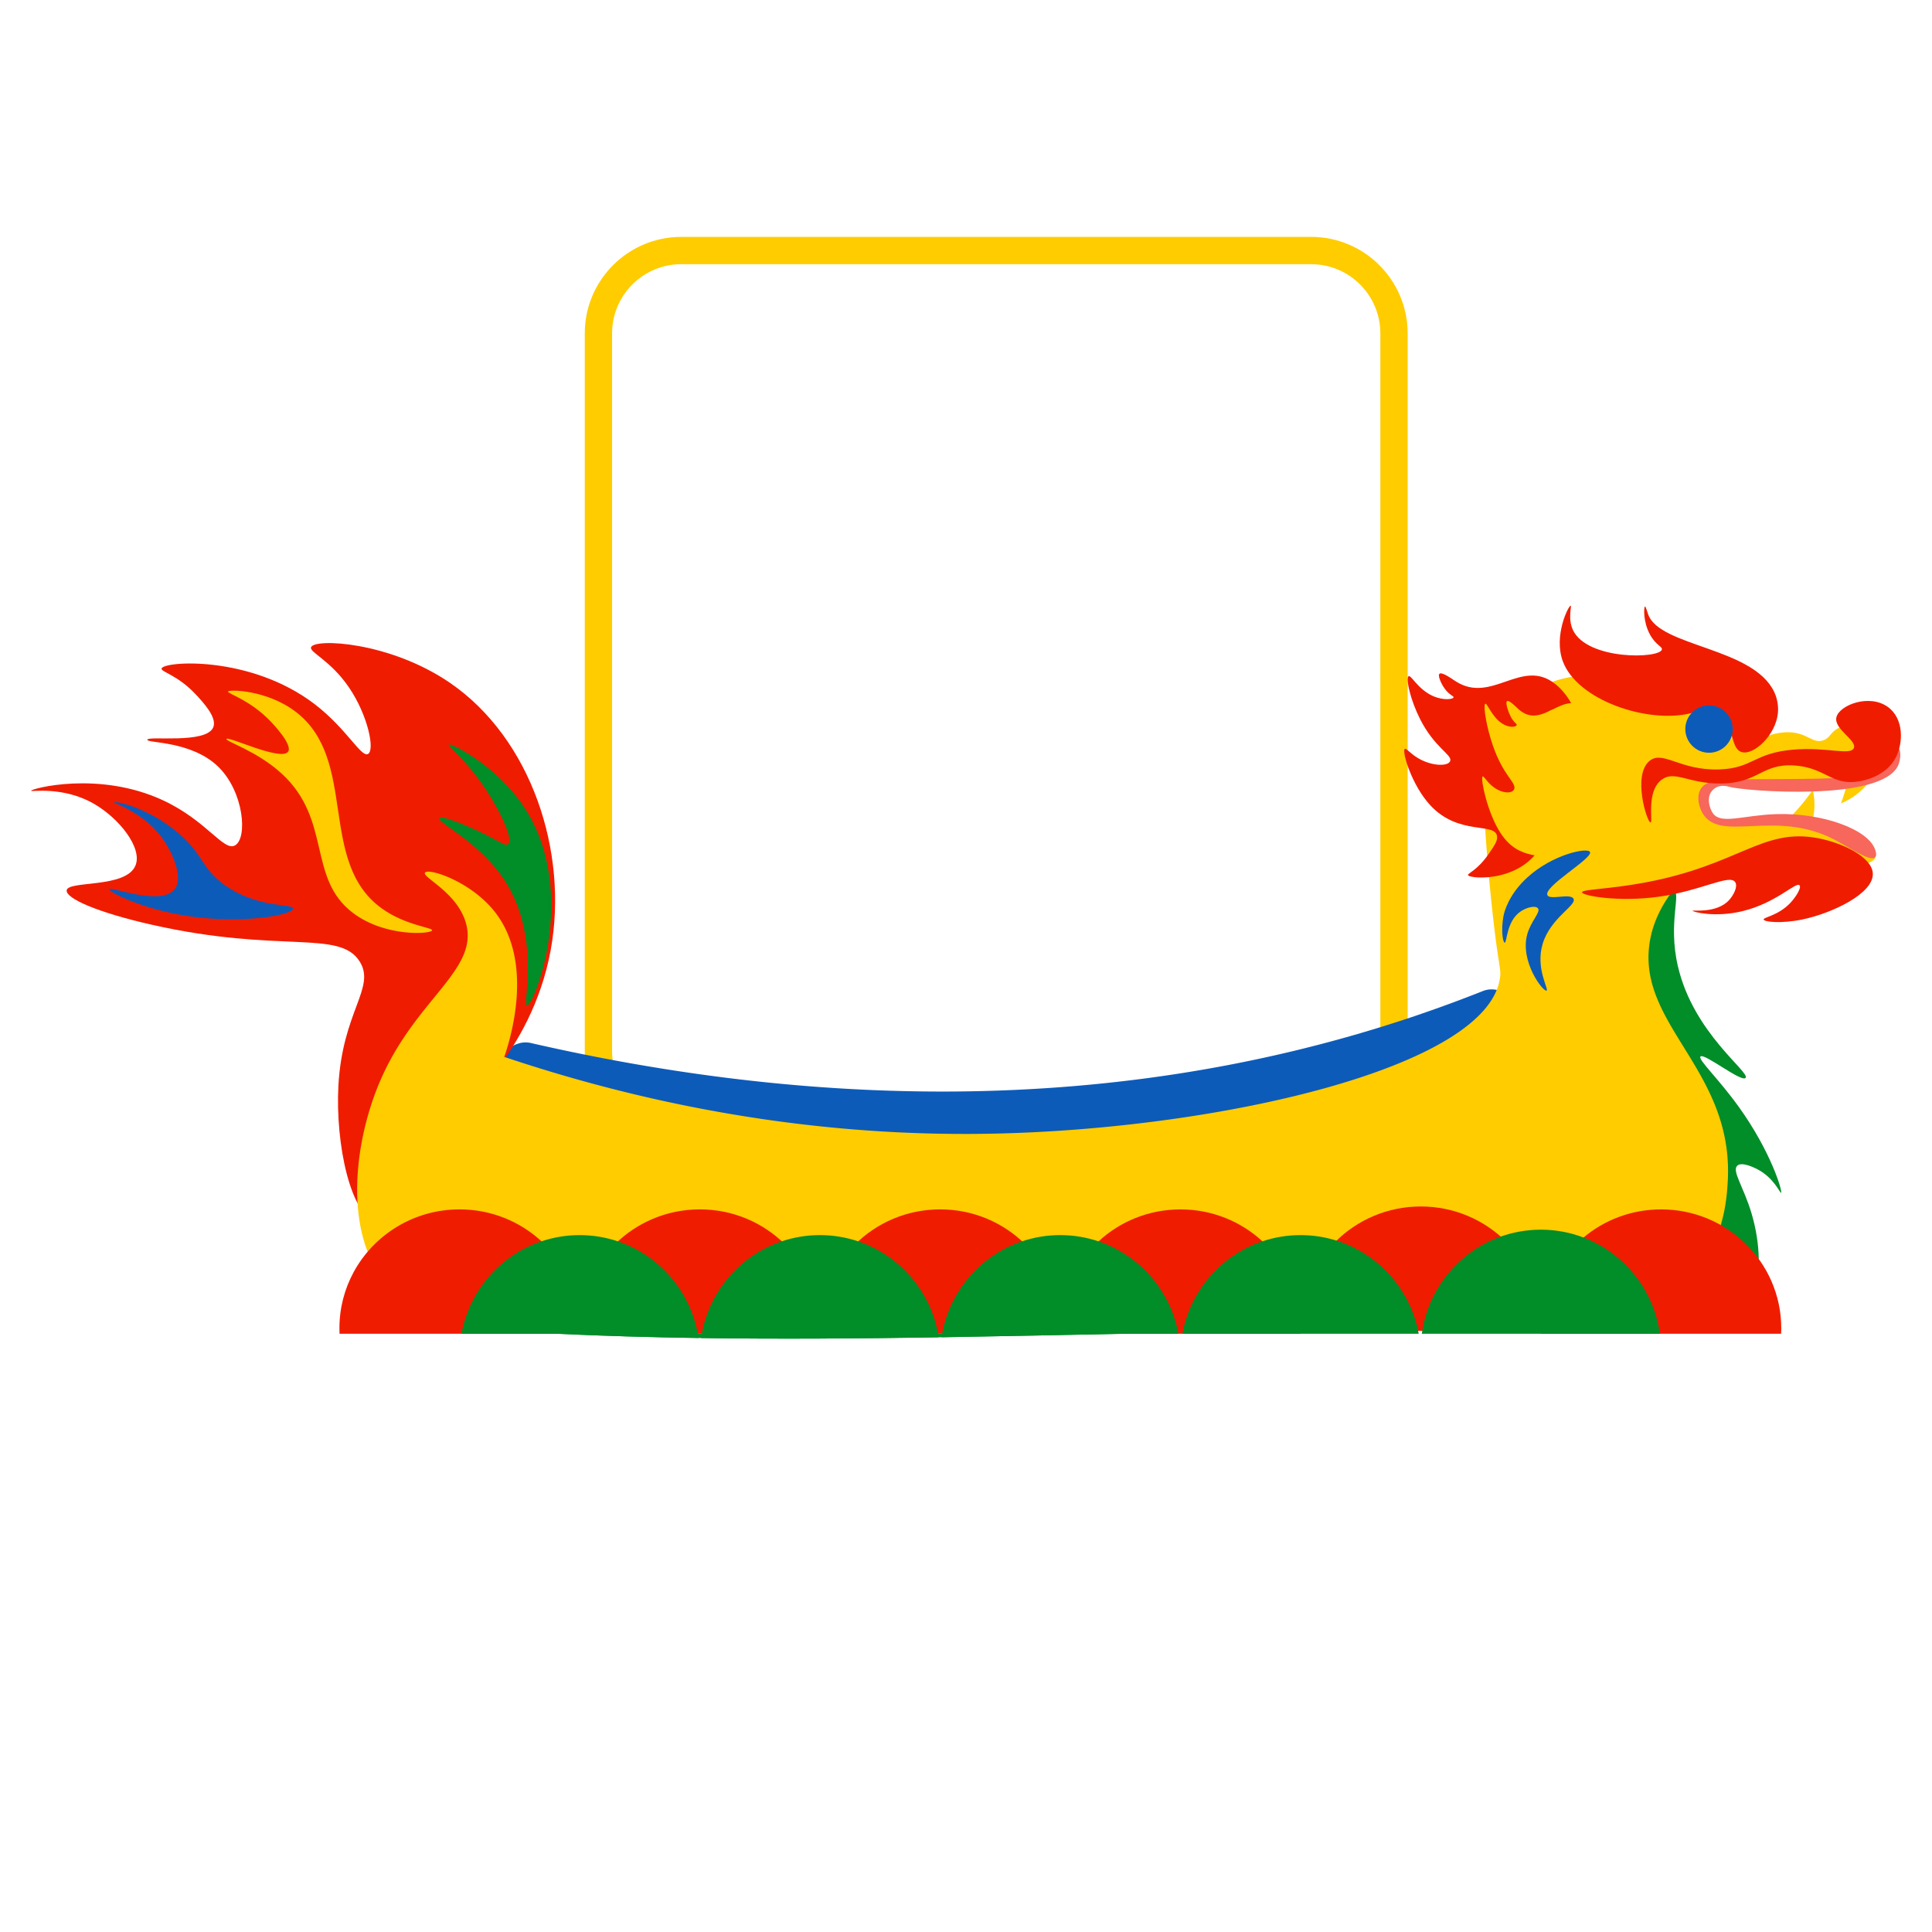 <svg xmlns="http://www.w3.org/2000/svg" viewBox="0 0 2000 2000" width="300" height="300" fill="none"><defs><style>.cls-hun41{fill:#f01c00}.cls-hun42{fill:#0d5bb9}.cls-hun44{fill:#018d28}.cls-hun45{fill:#fc0}</style></defs><path d="M1357.34 1187.69H705.21c-55.06 0-99.85-44.79-99.85-99.85V345.08c0-55.06 44.79-99.85 99.85-99.85h652.13c55.06 0 99.85 44.79 99.85 99.85v742.76c0 55.06-44.79 99.85-99.85 99.85m-652.13-914.2c-39.48 0-71.59 32.12-71.59 71.59v742.76c0 39.48 32.12 71.59 71.59 71.59h652.13c39.48 0 71.59-32.12 71.59-71.59V345.08c0-39.48-32.12-71.59-71.59-71.59z" class="cls-hun45"/><path d="M1596.15 1077.44c8.71 11.61 4.15 27.92-9.43 33.74-109.34 46.86-296.02 109.61-535.11 110.41-224.32.74-403.67-53.36-517.17-98.91-20.02-8.03-19.06-35.52 1.46-42.18.21-.07.43-.14.64-.21 4.21-1.37 8.73-1.56 13.06-.56 254.38 58.33 580.53 84.87 914.34-27.71a1439 1439 0 0 0 71.17-26.11c10.1-4.01 21.77-.81 28.16 7.72 10.96 14.61 21.92 29.21 32.87 43.82Z" class="cls-hun42"/><path d="M1732.07 920.54c9.19 3.77-5.84 33.6 4.91 79.84 16.16 69.53 75.32 109.72 70.01 115.46-4.44 4.8-43.06-26.27-46.67-22.11-2.73 3.14 18.09 22.21 39.3 51.59 33.89 46.94 45.93 88.56 44.16 89.48-1.12.58-7.3-15.5-24.51-24.38-2.4-1.24-16.03-8.27-20.88-3.68-5.72 5.41 6.48 21.6 14.74 49.13 10.08 33.62 8.59 65.18 3.68 66.33-4.62 1.08-7.89-25.86-23.34-29.48-19.95-4.67-47.7 32.49-47.32 32.88.1.1.93-.53 2.67-2.11-20.11-18.9-125.69-121.52-107.65-249.39 12.1-85.74 76.47-159.45 90.89-153.53Z" class="cls-hun44"/><path d="M516.1 1104.78c18.12-24.14 43.84-65.48 54.04-121.6 18.42-101.33-20.12-218.63-104.4-276.36-62.28-42.66-139.98-46.22-143.71-36.85-2.1 5.29 19.98 13.3 39.3 41.76 19.54 28.77 26.93 64.72 19.65 68.78-7.11 3.96-21.88-26.06-55.27-51.59-66.89-51.12-156.61-44.5-158.45-36.85-.84 3.48 16.7 6.65 35.62 27.02 7.65 8.23 21.92 23.6 17.96 33.63-7.05 17.86-67.88 8.66-68.32 13.04-.38 3.78 45.87.83 73.7 28.25 26.5 26.11 30.08 73.63 17.2 81.06-11.84 6.84-28.94-25.22-74.39-46.46-66.72-31.19-136.86-12.11-136.87-10.04 0 1.42 32.87-5.03 65.1 13.51 26.11 15.02 50.42 45.65 42.99 63.87-9.79 24.01-70.15 15.26-71.24 25.79-.86 8.26 31.39 22.76 88.43 35.62 133.07 30 194.05 4.55 214.95 38.08 16.88 27.08-18.03 51.47-22.11 128.97-3.09 58.8 12.23 135.47 41.76 142.48 44.49 10.57 113.46-138.84 124.05-162.13Z" class="cls-hun41"/><path d="M1788.57 1222.69c-.68 12.47-2.27 36.7-13.21 61.79-3.53 8.1-8.04 16.28-13.81 24.2-18.51 25.38-45.15 41.28-74.13 51.16-38.82 13.25-81.84 15.71-115.1 15.71-13.28 0-25.01-.39-34.29-.65-28.05-.77-56.09-1.27-84.15-1.57-1.32-.02-2.64-.03-3.96-.04-39.05-.38-78.11-.37-117.16-.09-39.19.29-78.39.84-117.59 1.52-1.46.02-2.92.05-4.38.08-18 .31-35.99.66-53.99 1.01-60.62 1.2-121.24 2.55-181.84 3.53-.94.02-1.87.03-2.81.04-78.95 1.27-157.88 1.89-236.73.75-.86-.02-1.72-.02-2.57-.04-47.15-.71-94.27-2.04-141.37-4.27-27.86-1.32-55.72-2.93-83.55-4.91-2.95-.21-6.33-.45-10.04-.78-26.47-2.34-69.84-9.18-98.05-41.8-3.93-4.55-7.43-9.44-10.53-14.62-31.49-52.69-21.13-135.52 3.98-194.18 36.61-85.56 102.36-114.93 89.16-163.51-8.73-32.14-45.77-47.88-42.49-52.67 3.42-4.99 46.14 8.48 71.24 39.31 43.07 52.9 16.42 135.12 10.8 151.44 209.64 70.37 385.75 81.85 505.07 79.47 235.84-4.7 514.61-68.77 525.82-162.15 1.11-9.19-1.56-10.38-7.5-63.85-6.56-59.18-9.41-108.55-10.78-143.53 83.02 23.28 166.05 46.55 249.07 69.83-57 39.88-72.44 76.95-76.15 103.17-11.99 84.6 87.34 131.3 81.06 245.65Zm122.92-412.32c1.27 2.29-5.73 21.29-5.73 21.29a69.57 69.57 0 0 0 28.25-21.29zm-56.69 33.81c5.13-5.22 10.5-11.28 15.79-18.24 2.16-2.84 4.14-5.62 5.97-8.33a66.7 66.7 0 0 1 1.73 17.34 68.3 68.3 0 0 1-2.77 17.31l-20.73-8.07Z" class="cls-hun45"/><path d="M1823.27 767.02c-.18-.16-.37-.38-.39-.66-.23-2.73 15.06-8.69 29.05-8.35 19.23.46 24.9 12.55 36.03 8.19 7.26-2.84 6.7-8.7 16.38-13.1 0 0 9.17-4.17 19.65-2.46 20.4 3.33 37.98 28.34 32.75 42.58-3.26 8.88-15.16 12.96-36.85 16.38-85.03 13.41-139.93-11.73-153.94 9.83-4.83 7.44-3.53 18.46.82 24.57 8.29 11.63 30.01 8.73 41.76 7.78 65.24-5.29 133.12 24.34 132.66 35.62-.22 5.4-16.24 9.5-27 10.36-20.85 1.66-37.1-7.61-41.33-9.81-42.58-22.11-100.07 30.09-198.21 32.61-34.61.89-71.27 1.3-99.12-23.88-28.08-25.4-32.54-63.57-33.95-75.6-1.64-14.04-5.89-48.1 13.1-76.97 33.22-50.52 105.08-47.54 126.1-46.67 77.09 3.19 128.12 54.16 142.48 69.6Z" class="cls-hun45"/><path d="M1898.6 868.97c-60.9-31.46-116.68 3.21-135.52-26.2-4.47-6.98-6.98-17.75-2.87-25.38 6.99-12.98 29.51-10.22 104.82-11.04 47.62-.52 68.03-1.94 82.7-16.8 5.91-5.99 13.61-16.91 17.24-15.18 3.01 1.43 2.96 11.42-.05 18.05-17.23 37.95-159.07 26.5-174.82 22.11-1.43-.4-7.46-2.32-13.1.41-.41.2-3.99 1.98-6.14 5.73-4.11 7.16-.56 17.2 2.38 21.31 8.49 11.84 31.75 1.84 65.58.8 47.84-1.46 95.17 15.67 102.36 36.85.48 1.41 1.95 5.74 0 7.78-4.98 5.23-26.87-10.31-42.59-18.42Z" style="fill:#f7675c"/><path d="M1720.35 672.4c.79-3.02-6.14-4.4-12.13-15.2-7.47-13.46-6.61-29.1-5.32-29.38.73-.16 2.53 6.06 3.28 8.19 11.83 33.58 108.86 34.01 130.53 80.44 1.1 2.35 4.87 10.97 3.76 21.86-2.35 23.01-25.3 44.05-37.67 40.18-12.43-3.89-6.89-30.65-24.57-40.12-10.07-5.4-21.19-1.7-27.84-.05-44.68 11.08-117.81-13.32-132.65-53.99-9.64-26.42 6.06-57.61 8.19-57.32 1.37.19-3.28 13.45 2.46 25.38 14.98 31.14 89.45 29.64 91.97 20.01Z" class="cls-hun41"/><circle cx="1769.17" cy="754.71" r="24.54" class="cls-hun42"/><path d="M1919.07 774.39c3.45-8.11-20.99-19.6-18.01-31.93 3.02-12.53 33.95-24.53 53.22-10.64 16.56 11.93 16.22 37.01 8.19 52.41-10.41 19.95-33.88 23.93-38.18 24.66-27.84 4.72-34.58-14.29-66.63-16.47-34.1-2.31-36.98 18.5-76.75 18.69-32.95.15-47.47-14.05-60.82-3.95-16.29 12.33-8.59 44.04-11.46 44.22-3.6.22-19.14-49.34-.82-63.87 13.84-10.97 31.48 10.36 72.06 9.01 34.39-1.15 35.78-16.94 76.15-20.47 34.77-3.04 59.63 6.42 63.05-1.64Zm-36.85 93.35c24.82 4.78 55.41 19.17 56.5 36.23 1.33 20.93-42.25 41.53-73.08 47.9-21.43 4.43-39.52 2.56-39.92 0-.38-2.41 15.12-3.91 27.64-17.2 6.01-6.38 11.68-15.85 9.53-18.22-3.64-4-24.14 18.4-59.27 26.82-28.74 6.88-51.43.61-51.43-.41 0-1.07 24.9 3.12 37.92-11.26 4.46-4.93 9.16-13.91 6.14-18.42-5.86-8.76-34.88 9.02-79.43 15.15-41.4 5.69-79.02-1.03-79.11-4.64-.08-3.1 27.4-3.06 65.19-10.1 97.88-18.24 121.67-56.95 179.33-45.85ZM1629.3 738.22c1.58-4.76-7.43-20.96-19.79-30.54-34.57-26.77-65.32 21.42-102.46-2.32-4.6-2.94-15.63-11.03-17.28-7.36-1.14 2.52 2.38 10.16 5.79 14.9 4.79 6.65 9.34 7.53 9.17 8.94-.24 2.09-10.59 3.59-21.73-1.49-15.85-7.23-22.68-22.94-25.11-20.11-2.62 3.05 2.39 24.75 12.07 43.94 15 29.74 32.78 36.71 31.38 43.2-1.31 6.1-18.34 6.14-32.83-2.23-9.13-5.28-13.21-11.56-14.48-9.68-2.53 3.75 7.62 37.59 26.55 58.09 29.61 32.07 67.45 17.19 69.2 32.33.54 4.67-2.68 9.34-8.85 18.31-11.37 16.52-21.57 19.81-21.27 21.63.71 4.28 61.11 9.08 79.53-38.02 17.66-45.19-12.68-114.23 3.06-130.33 8.93-9.14 25.11 6.55 27.04.74Z" class="cls-hun41"/><path d="M1657.32 766.79c1.11-4.76-5.2-20.96-13.86-30.54-24.21-26.77-45.75 21.42-71.75-2.32-3.22-2.94-10.94-11.03-12.1-7.36-.8 2.52 1.67 10.16 4.06 14.9 3.36 6.65 6.54 7.53 6.42 8.94-.17 2.09-7.42 3.59-15.22-1.49-11.1-7.23-15.88-22.94-17.58-20.11-1.83 3.05 1.67 24.75 8.45 43.94 10.5 29.74 22.95 36.71 21.98 43.2-.92 6.1-12.85 6.14-22.99-2.23-6.39-5.28-9.25-11.56-10.14-9.68-1.77 3.75 5.34 37.59 18.6 58.09 20.73 32.07 47.24 17.19 48.46 32.33.38 4.67-1.88 9.34-6.2 18.31-7.96 16.52-15.11 19.81-14.9 21.63.5 4.28 42.8 9.08 55.69-38.02 12.37-45.19-8.88-114.23 2.14-130.33 6.26-9.14 17.58 6.55 18.93.74Z" class="cls-hun45"/><path d="M1628.9 930.37c-3.46-6.09-24.29 1.78-27.02-3.68-4.44-8.89 47.31-38.26 44.09-44.71-2.49-5-38.63 2.29-64.98 26.44-19.37 17.75-23.83 35.66-24.63 40.06-2.68 14.67-.57 27.19 1.29 27.35 2.47.22 1.56-21.59 15.97-31.93 6.53-4.69 15.86-6.78 18.42-3.68 3.27 3.96-7.23 13.1-11.05 27.02-7.74 28.19 16.44 59.56 19.95 58.25 2.88-1.07-11.68-22.86-3.98-48.42 8.14-27.03 35.69-40.06 31.93-46.67Z" class="cls-hun42"/><path d="M541.89 834.56c-29.12-43.38-75.78-65.74-77.38-63.87-1.14 1.34 19.08 16.85 39.3 47.9 13.86 21.28 28.11 50.45 22.11 55.27-3.2 2.57-9.75-3.71-30.71-13.51-12.49-5.84-38.46-16.85-40.53-13.51-2.62 4.21 37.93 23.01 63.87 58.96 43.43 60.18 21.56 134.65 27.02 135.11 6.95.58 54.93-119.02-3.68-206.35" class="cls-hun44"/><path d="M303.36 940.57c-.13 6.47-51.29 16.31-108.25 7.81-48.6-7.25-82.69-25.06-81.88-27.84.99-3.41 53.53 18.03 67.53-.1 9.35-12.11-2.34-36.89-10.21-49.03-19.75-30.47-53.11-39.45-52.41-40.94.69-1.47 34.06 4.82 65.51 31.12 27.53 23.02 24 36.64 48.61 54.33 34.65 24.92 71.22 19.18 71.11 24.65Z" class="cls-hun42"/><path d="M234.42 764.96c1.5-3.34 56.91 23.56 63.87 13.1 4.82-7.24-15.87-28.87-18.01-31.12-21.75-22.75-45-28.84-44.22-31.12.73-2.11 40.14-2.02 70.42 21.29 64.64 49.78 22 154.78 88.43 203.07 24.69 17.95 53.22 19.89 52.41 22.93-1.02 3.84-48.43 7.27-81.88-18.01-47.68-36.04-21.5-96.02-73.7-144.12-25.75-23.73-58.48-33.44-57.32-36.03Z" class="cls-hun45"/><path d="M600.13 1375.04c0 1.9-.04 3.79-.13 5.66H351.5c-.09-1.87-.13-3.77-.13-5.66 0-21.06 5.34-40.87 14.75-58.2 20.99-38.62 62.21-64.89 109.63-64.89 32.78 0 62.59 12.55 84.81 33.05 24.35 22.47 39.57 54.5 39.57 90.04m248.77-.01c0 1.9-.04 3.79-.13 5.66h-248.5c-.09-1.87-.13-3.77-.13-5.66 0-67.98 55.69-123.09 124.39-123.09s124.38 55.11 124.38 123.09Z" class="cls-hun41"/><path d="M1097.66 1375.03c0 1.9-.04 3.79-.13 5.66h-248.5c-.09-1.87-.13-3.77-.13-5.66 0-67.98 55.69-123.09 124.38-123.09s124.39 55.11 124.39 123.09Zm248.77.01c0 .99 0 1.99-.03 2.98-.02.9-.06 1.8-.1 2.69h-248.5c-.09-1.87-.13-3.77-.13-5.66 0-35.52 15.2-67.53 39.52-89.99 22.22-20.54 52.05-33.1 84.86-33.1s62.6 12.55 84.82 33.05c24.35 22.47 39.57 54.5 39.57 90.04Z" class="cls-hun41"/><path d="M1595.19 1372.03c0 1.9-.04 3.79-.13 5.66h-248.5c-.09-1.87-.13-3.77-.13-5.66 0-67.98 55.68-123.09 124.38-123.09s124.39 55.11 124.39 123.09Z" class="cls-hun41"/><path d="M1843.96 1375.04c0 1.9-.04 3.79-.13 5.66h-248.5v-.27c-.08-1.78-.13-3.59-.13-5.39 0-37.68 17.1-71.39 44.04-93.97 21.67-18.16 49.71-29.12 80.33-29.12 33.72 0 64.3 13.27 86.71 34.84 23.23 22.37 37.67 53.64 37.67 88.25Z" class="cls-hun41"/><path d="M723.07 1385.09c-48.99-.73-97.95-2.1-146.89-4.39h-98.46c.36-1.96.77-3.92 1.22-5.85 9.88-42.25 41.1-76.24 81.62-89.85 12.4-4.16 25.67-6.42 39.46-6.42s27.18 2.28 39.63 6.47c42.3 14.27 74.44 50.76 82.69 95.66.27 1.46.52 2.92.72 4.39Zm248.65-.72c-82.03 1.3-164.04 1.95-245.97.77.22-1.49.46-2.97.73-4.44 8.26-44.95 40.47-81.48 82.85-95.71 12.4-4.16 25.68-6.42 39.47-6.42s27.17 2.28 39.62 6.47c42.3 14.27 74.44 50.76 82.68 95.66.22 1.22.43 2.44.62 3.67m248.15-3.67h-56.3c-62.99 1.24-125.97 2.62-188.93 3.63.18-1.21.38-2.42.61-3.63 8.26-44.95 40.47-81.48 82.85-95.71 12.4-4.16 25.68-6.42 39.47-6.42s27.17 2.28 39.62 6.47c41.98 14.16 73.94 50.2 82.48 94.62.07.35.14.69.2 1.04m248.77 0H1224c.07-.37.14-.74.22-1.12 8.57-44.44 40.61-80.48 82.64-94.58 12.4-4.16 25.67-6.42 39.46-6.42 12.99 0 25.5 1.99 37.27 5.7 42.5 13.39 75.18 49.08 84.46 93.42.03.13.06.27.08.4.18.87.35 1.73.51 2.6m249.66 0h-246.43c.12-.86.24-1.71.38-2.56.02-.15.05-.3.07-.45 7.35-45.4 39.05-82.59 81.21-97.58 13-4.63 26.98-7.15 41.55-7.15 15.55 0 30.43 2.86 44.15 8.1 36.66 13.99 65.04 44.88 75.68 83.21 1.48 5.34 2.62 10.82 3.39 16.43" class="cls-hun44"/><path d="M1163.57 1380.7c-62.99 1.24-125.97 2.62-188.93 3.63-.97.02-1.94.03-2.92.04-82.03 1.3-164.04 1.95-245.97.77-.89-.02-1.78-.02-2.67-.04-48.99-.73-97.95-2.1-146.89-4.39h587.38Z" class="cls-hun44"/></svg>